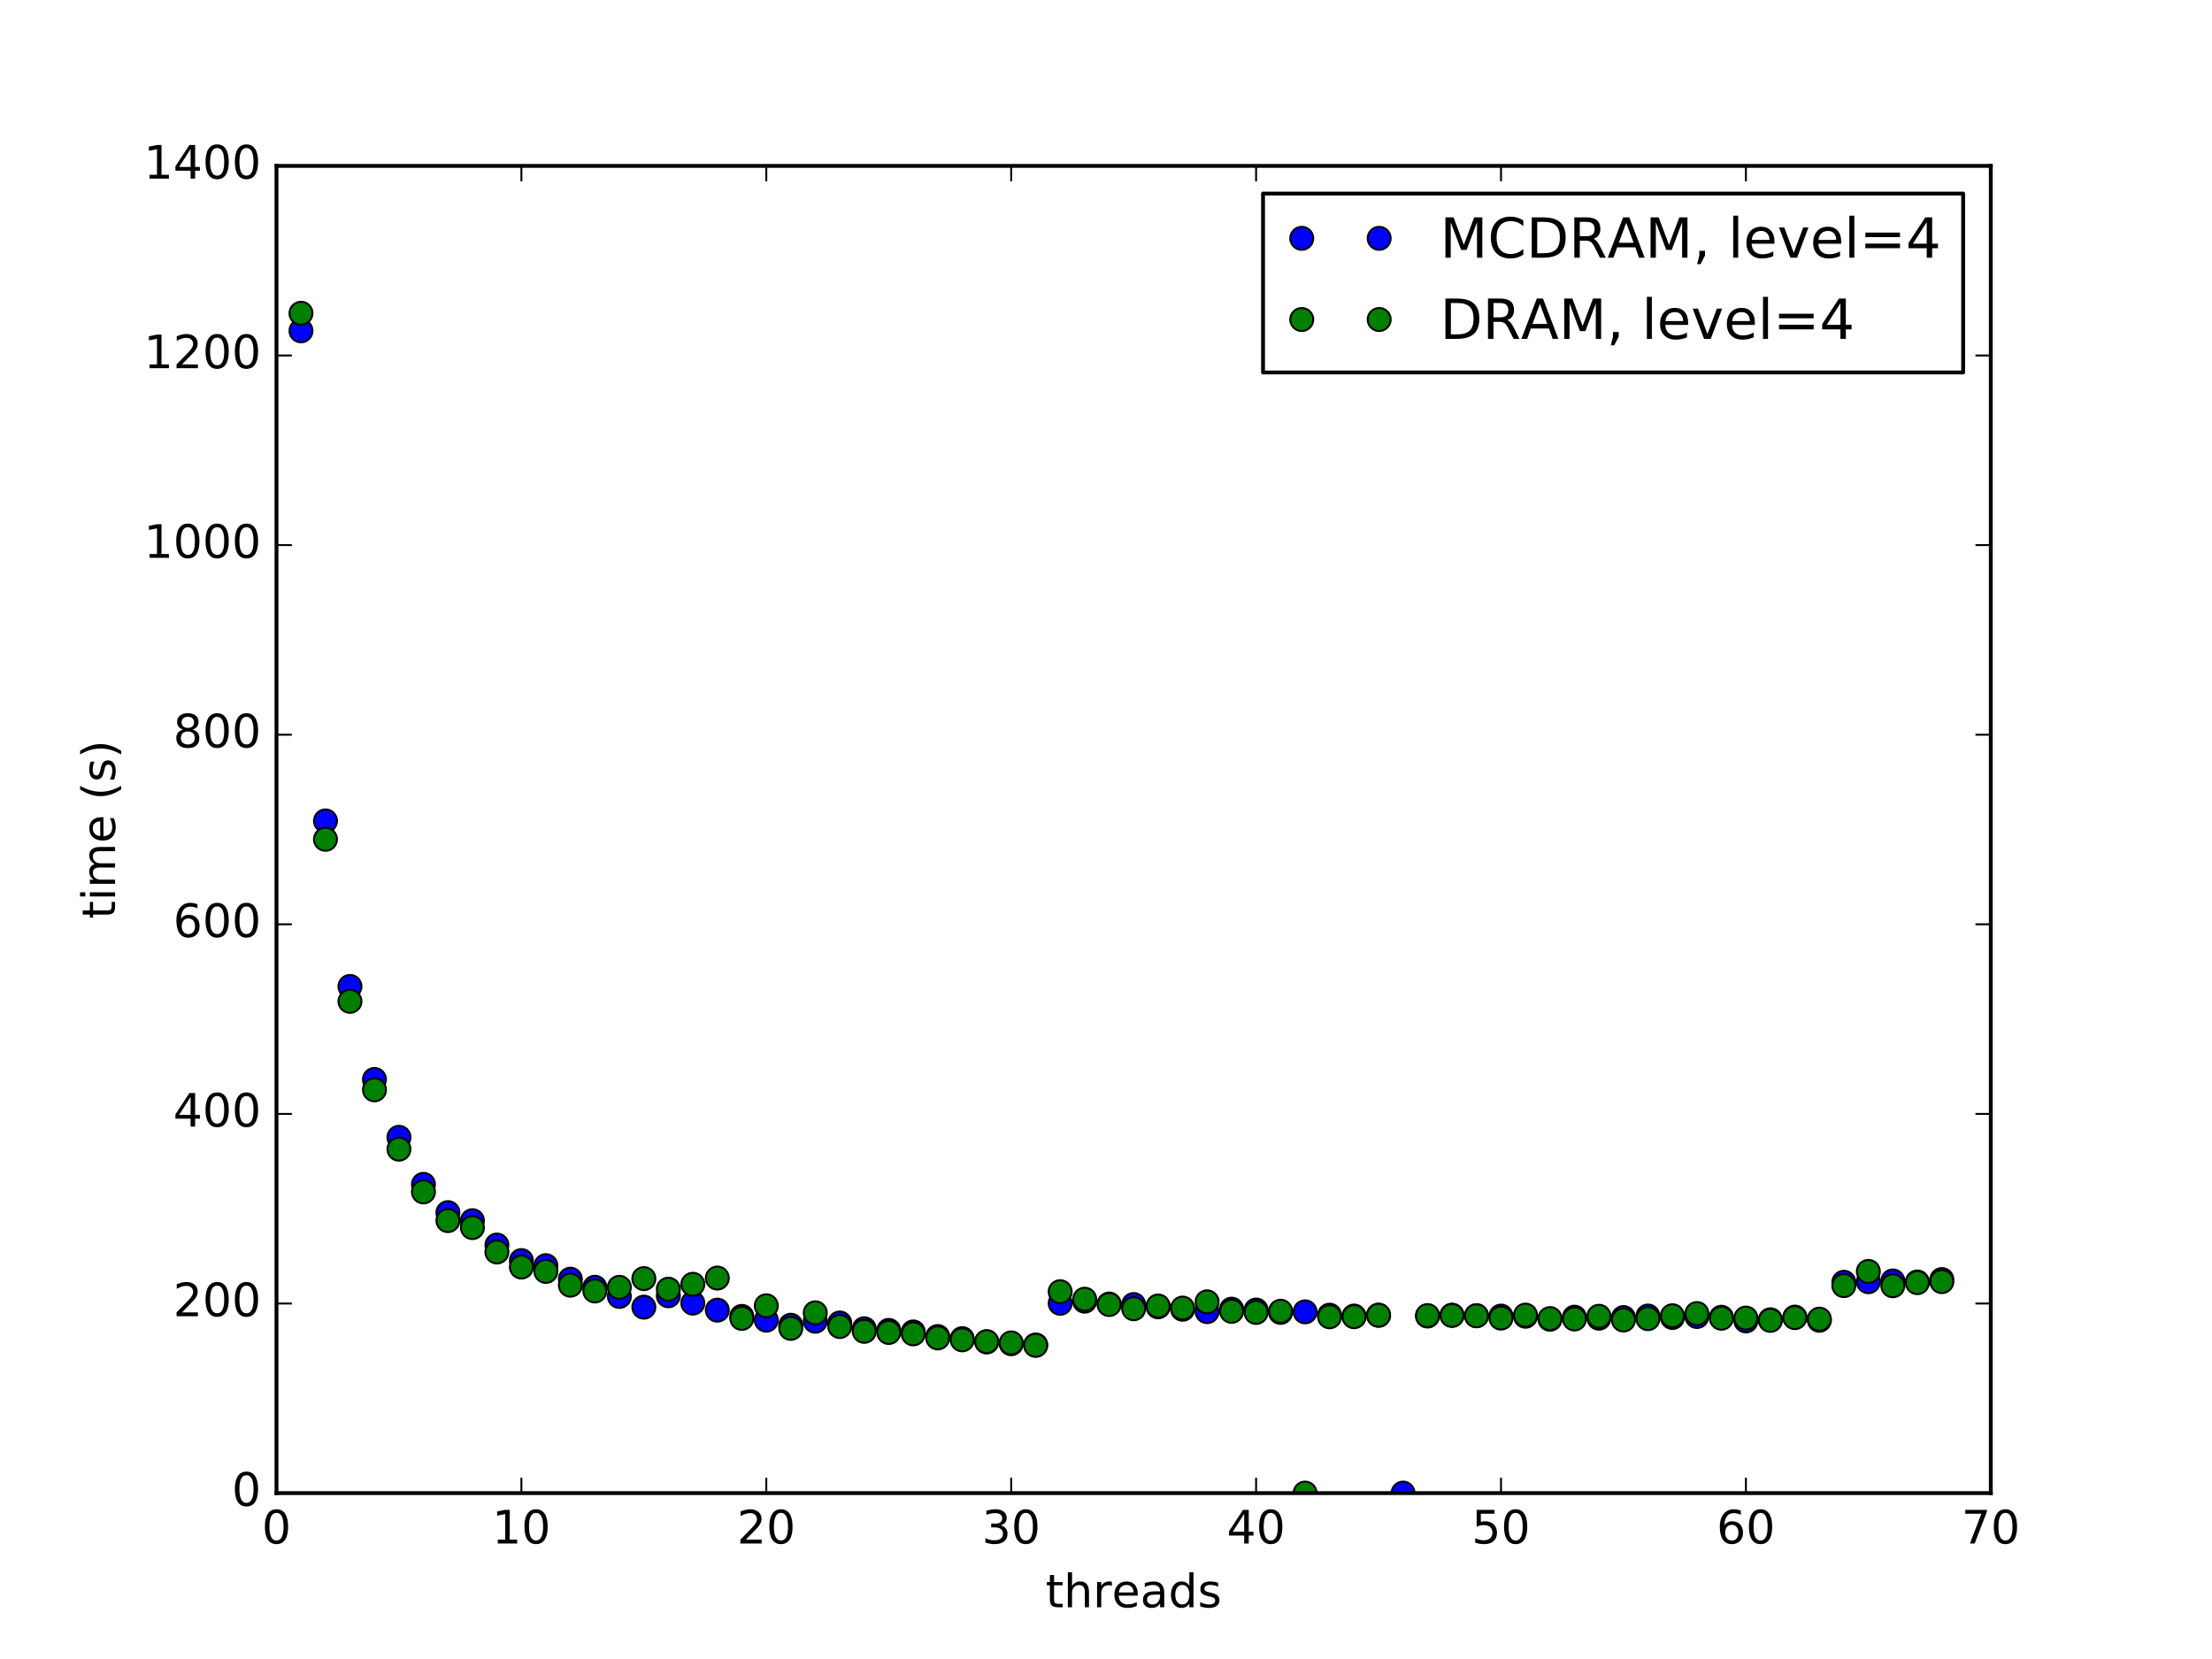 <?xml version="1.0" encoding="utf-8" standalone="no"?>
<!DOCTYPE svg PUBLIC "-//W3C//DTD SVG 1.1//EN"
  "http://www.w3.org/Graphics/SVG/1.1/DTD/svg11.dtd">
<!-- Created with matplotlib (http://matplotlib.org/) -->
<svg height="432pt" version="1.1" viewBox="0 0 576 432" width="576pt" xmlns="http://www.w3.org/2000/svg" xmlns:xlink="http://www.w3.org/1999/xlink">
 <defs>
  <style type="text/css">
*{stroke-linecap:butt;stroke-linejoin:round;stroke-miterlimit:100000;}
  </style>
 </defs>
 <g id="figure_1">
  <g id="patch_1">
   <path d="M 0 432 
L 576 432 
L 576 0 
L 0 0 
z
" style="fill:#ffffff;"/>
  </g>
  <g id="axes_1">
   <g id="patch_2">
    <path d="M 72 388.8 
L 518.4 388.8 
L 518.4 43.2 
L 72 43.2 
z
" style="fill:#ffffff;"/>
   </g>
   <g id="line2d_1">
    <defs>
     <path d="M 0 3 
C 0.796 3 1.559 2.684 2.121 2.121 
C 2.684 1.559 3 0.796 3 0 
C 3 -0.796 2.684 -1.559 2.121 -2.121 
C 1.559 -2.684 0.796 -3 0 -3 
C -0.796 -3 -1.559 -2.684 -2.121 -2.121 
C -2.684 -1.559 -3 -0.796 -3 0 
C -3 0.796 -2.684 1.559 -2.121 2.121 
C -1.559 2.684 -0.796 3 0 3 
z
" id="m91f42af24f" style="stroke:#000000;stroke-width:0.5;"/>
    </defs>
    <g clip-path="url(#pbff8e1915a)">
     <use style="fill:#0000ff;stroke:#000000;stroke-width:0.5;" x="78.377" xlink:href="#m91f42af24f" y="86.143"/>
     <use style="fill:#0000ff;stroke:#000000;stroke-width:0.5;" x="84.754" xlink:href="#m91f42af24f" y="213.761"/>
     <use style="fill:#0000ff;stroke:#000000;stroke-width:0.5;" x="91.131" xlink:href="#m91f42af24f" y="256.866"/>
     <use style="fill:#0000ff;stroke:#000000;stroke-width:0.5;" x="97.509" xlink:href="#m91f42af24f" y="281.077"/>
     <use style="fill:#0000ff;stroke:#000000;stroke-width:0.5;" x="103.886" xlink:href="#m91f42af24f" y="296.15"/>
     <use style="fill:#0000ff;stroke:#000000;stroke-width:0.5;" x="110.263" xlink:href="#m91f42af24f" y="308.405"/>
     <use style="fill:#0000ff;stroke:#000000;stroke-width:0.5;" x="116.64" xlink:href="#m91f42af24f" y="315.767"/>
     <use style="fill:#0000ff;stroke:#000000;stroke-width:0.5;" x="123.017" xlink:href="#m91f42af24f" y="317.865"/>
     <use style="fill:#0000ff;stroke:#000000;stroke-width:0.5;" x="129.394" xlink:href="#m91f42af24f" y="324.207"/>
     <use style="fill:#0000ff;stroke:#000000;stroke-width:0.5;" x="135.771" xlink:href="#m91f42af24f" y="328.252"/>
     <use style="fill:#0000ff;stroke:#000000;stroke-width:0.5;" x="142.149" xlink:href="#m91f42af24f" y="329.572"/>
     <use style="fill:#0000ff;stroke:#000000;stroke-width:0.5;" x="148.526" xlink:href="#m91f42af24f" y="333.094"/>
     <use style="fill:#0000ff;stroke:#000000;stroke-width:0.5;" x="154.903" xlink:href="#m91f42af24f" y="335.199"/>
     <use style="fill:#0000ff;stroke:#000000;stroke-width:0.5;" x="161.28" xlink:href="#m91f42af24f" y="337.585"/>
     <use style="fill:#0000ff;stroke:#000000;stroke-width:0.5;" x="167.657" xlink:href="#m91f42af24f" y="340.379"/>
     <use style="fill:#0000ff;stroke:#000000;stroke-width:0.5;" x="174.034" xlink:href="#m91f42af24f" y="337.415"/>
     <use style="fill:#0000ff;stroke:#000000;stroke-width:0.5;" x="180.411" xlink:href="#m91f42af24f" y="339.327"/>
     <use style="fill:#0000ff;stroke:#000000;stroke-width:0.5;" x="186.789" xlink:href="#m91f42af24f" y="341.157"/>
     <use style="fill:#0000ff;stroke:#000000;stroke-width:0.5;" x="193.166" xlink:href="#m91f42af24f" y="342.785"/>
     <use style="fill:#0000ff;stroke:#000000;stroke-width:0.5;" x="199.543" xlink:href="#m91f42af24f" y="343.769"/>
     <use style="fill:#0000ff;stroke:#000000;stroke-width:0.5;" x="205.92" xlink:href="#m91f42af24f" y="345.091"/>
     <use style="fill:#0000ff;stroke:#000000;stroke-width:0.5;" x="212.297" xlink:href="#m91f42af24f" y="344.044"/>
     <use style="fill:#0000ff;stroke:#000000;stroke-width:0.5;" x="218.674" xlink:href="#m91f42af24f" y="344.507"/>
     <use style="fill:#0000ff;stroke:#000000;stroke-width:0.5;" x="225.051" xlink:href="#m91f42af24f" y="346.005"/>
     <use style="fill:#0000ff;stroke:#000000;stroke-width:0.5;" x="231.429" xlink:href="#m91f42af24f" y="346.433"/>
     <use style="fill:#0000ff;stroke:#000000;stroke-width:0.5;" x="237.806" xlink:href="#m91f42af24f" y="346.834"/>
     <use style="fill:#0000ff;stroke:#000000;stroke-width:0.5;" x="244.183" xlink:href="#m91f42af24f" y="348.029"/>
     <use style="fill:#0000ff;stroke:#000000;stroke-width:0.5;" x="250.56" xlink:href="#m91f42af24f" y="348.579"/>
     <use style="fill:#0000ff;stroke:#000000;stroke-width:0.5;" x="256.937" xlink:href="#m91f42af24f" y="349.441"/>
     <use style="fill:#0000ff;stroke:#000000;stroke-width:0.5;" x="263.314" xlink:href="#m91f42af24f" y="349.903"/>
     <use style="fill:#0000ff;stroke:#000000;stroke-width:0.5;" x="269.691" xlink:href="#m91f42af24f" y="350.231"/>
     <use style="fill:#0000ff;stroke:#000000;stroke-width:0.5;" x="276.069" xlink:href="#m91f42af24f" y="339.376"/>
     <use style="fill:#0000ff;stroke:#000000;stroke-width:0.5;" x="282.446" xlink:href="#m91f42af24f" y="338.818"/>
     <use style="fill:#0000ff;stroke:#000000;stroke-width:0.5;" x="288.823" xlink:href="#m91f42af24f" y="339.573"/>
     <use style="fill:#0000ff;stroke:#000000;stroke-width:0.5;" x="295.2" xlink:href="#m91f42af24f" y="339.699"/>
     <use style="fill:#0000ff;stroke:#000000;stroke-width:0.5;" x="301.577" xlink:href="#m91f42af24f" y="340.296"/>
     <use style="fill:#0000ff;stroke:#000000;stroke-width:0.5;" x="307.954" xlink:href="#m91f42af24f" y="340.926"/>
     <use style="fill:#0000ff;stroke:#000000;stroke-width:0.5;" x="314.331" xlink:href="#m91f42af24f" y="341.545"/>
     <use style="fill:#0000ff;stroke:#000000;stroke-width:0.5;" x="320.709" xlink:href="#m91f42af24f" y="340.904"/>
     <use style="fill:#0000ff;stroke:#000000;stroke-width:0.5;" x="327.086" xlink:href="#m91f42af24f" y="341.128"/>
     <use style="fill:#0000ff;stroke:#000000;stroke-width:0.5;" x="333.463" xlink:href="#m91f42af24f" y="341.748"/>
     <use style="fill:#0000ff;stroke:#000000;stroke-width:0.5;" x="339.84" xlink:href="#m91f42af24f" y="341.602"/>
     <use style="fill:#0000ff;stroke:#000000;stroke-width:0.5;" x="346.217" xlink:href="#m91f42af24f" y="342.469"/>
     <use style="fill:#0000ff;stroke:#000000;stroke-width:0.5;" x="352.594" xlink:href="#m91f42af24f" y="342.695"/>
     <use style="fill:#0000ff;stroke:#000000;stroke-width:0.5;" x="358.971" xlink:href="#m91f42af24f" y="342.494"/>
     <use style="fill:#0000ff;stroke:#000000;stroke-width:0.5;" x="365.349" xlink:href="#m91f42af24f" y="388.8"/>
     <use style="fill:#0000ff;stroke:#000000;stroke-width:0.5;" x="371.726" xlink:href="#m91f42af24f" y="342.692"/>
     <use style="fill:#0000ff;stroke:#000000;stroke-width:0.5;" x="378.103" xlink:href="#m91f42af24f" y="342.477"/>
     <use style="fill:#0000ff;stroke:#000000;stroke-width:0.5;" x="384.48" xlink:href="#m91f42af24f" y="342.608"/>
     <use style="fill:#0000ff;stroke:#000000;stroke-width:0.5;" x="390.857" xlink:href="#m91f42af24f" y="342.703"/>
     <use style="fill:#0000ff;stroke:#000000;stroke-width:0.5;" x="397.234" xlink:href="#m91f42af24f" y="342.748"/>
     <use style="fill:#0000ff;stroke:#000000;stroke-width:0.5;" x="403.611" xlink:href="#m91f42af24f" y="343.533"/>
     <use style="fill:#0000ff;stroke:#000000;stroke-width:0.5;" x="409.989" xlink:href="#m91f42af24f" y="342.991"/>
     <use style="fill:#0000ff;stroke:#000000;stroke-width:0.5;" x="416.366" xlink:href="#m91f42af24f" y="343.255"/>
     <use style="fill:#0000ff;stroke:#000000;stroke-width:0.5;" x="422.743" xlink:href="#m91f42af24f" y="343.089"/>
     <use style="fill:#0000ff;stroke:#000000;stroke-width:0.5;" x="429.12" xlink:href="#m91f42af24f" y="342.693"/>
     <use style="fill:#0000ff;stroke:#000000;stroke-width:0.5;" x="435.497" xlink:href="#m91f42af24f" y="343.073"/>
     <use style="fill:#0000ff;stroke:#000000;stroke-width:0.5;" x="441.874" xlink:href="#m91f42af24f" y="342.813"/>
     <use style="fill:#0000ff;stroke:#000000;stroke-width:0.5;" x="448.251" xlink:href="#m91f42af24f" y="343.012"/>
     <use style="fill:#0000ff;stroke:#000000;stroke-width:0.5;" x="454.629" xlink:href="#m91f42af24f" y="343.96"/>
     <use style="fill:#0000ff;stroke:#000000;stroke-width:0.5;" x="461.006" xlink:href="#m91f42af24f" y="343.665"/>
     <use style="fill:#0000ff;stroke:#000000;stroke-width:0.5;" x="467.383" xlink:href="#m91f42af24f" y="342.971"/>
     <use style="fill:#0000ff;stroke:#000000;stroke-width:0.5;" x="473.76" xlink:href="#m91f42af24f" y="343.793"/>
     <use style="fill:#0000ff;stroke:#000000;stroke-width:0.5;" x="480.137" xlink:href="#m91f42af24f" y="333.904"/>
     <use style="fill:#0000ff;stroke:#000000;stroke-width:0.5;" x="486.514" xlink:href="#m91f42af24f" y="333.753"/>
     <use style="fill:#0000ff;stroke:#000000;stroke-width:0.5;" x="492.891" xlink:href="#m91f42af24f" y="333.553"/>
     <use style="fill:#0000ff;stroke:#000000;stroke-width:0.5;" x="499.269" xlink:href="#m91f42af24f" y="333.822"/>
     <use style="fill:#0000ff;stroke:#000000;stroke-width:0.5;" x="505.646" xlink:href="#m91f42af24f" y="333.194"/>
    </g>
   </g>
   <g id="line2d_2">
    <defs>
     <path d="M 0 3 
C 0.796 3 1.559 2.684 2.121 2.121 
C 2.684 1.559 3 0.796 3 0 
C 3 -0.796 2.684 -1.559 2.121 -2.121 
C 1.559 -2.684 0.796 -3 0 -3 
C -0.796 -3 -1.559 -2.684 -2.121 -2.121 
C -2.684 -1.559 -3 -0.796 -3 0 
C -3 0.796 -2.684 1.559 -2.121 2.121 
C -1.559 2.684 -0.796 3 0 3 
z
" id="m410be4035e" style="stroke:#000000;stroke-width:0.5;"/>
    </defs>
    <g clip-path="url(#pbff8e1915a)">
     <use style="fill:#008000;stroke:#000000;stroke-width:0.5;" x="78.377" xlink:href="#m410be4035e" y="81.571"/>
     <use style="fill:#008000;stroke:#000000;stroke-width:0.5;" x="84.754" xlink:href="#m410be4035e" y="218.555"/>
     <use style="fill:#008000;stroke:#000000;stroke-width:0.5;" x="91.131" xlink:href="#m410be4035e" y="260.752"/>
     <use style="fill:#008000;stroke:#000000;stroke-width:0.5;" x="97.509" xlink:href="#m410be4035e" y="283.79"/>
     <use style="fill:#008000;stroke:#000000;stroke-width:0.5;" x="103.886" xlink:href="#m410be4035e" y="299.243"/>
     <use style="fill:#008000;stroke:#000000;stroke-width:0.5;" x="110.263" xlink:href="#m410be4035e" y="310.371"/>
     <use style="fill:#008000;stroke:#000000;stroke-width:0.5;" x="116.64" xlink:href="#m410be4035e" y="317.845"/>
     <use style="fill:#008000;stroke:#000000;stroke-width:0.5;" x="123.017" xlink:href="#m410be4035e" y="319.659"/>
     <use style="fill:#008000;stroke:#000000;stroke-width:0.5;" x="129.394" xlink:href="#m410be4035e" y="326.015"/>
     <use style="fill:#008000;stroke:#000000;stroke-width:0.5;" x="135.771" xlink:href="#m410be4035e" y="329.939"/>
     <use style="fill:#008000;stroke:#000000;stroke-width:0.5;" x="142.149" xlink:href="#m410be4035e" y="331.075"/>
     <use style="fill:#008000;stroke:#000000;stroke-width:0.5;" x="148.526" xlink:href="#m410be4035e" y="334.655"/>
     <use style="fill:#008000;stroke:#000000;stroke-width:0.5;" x="154.903" xlink:href="#m410be4035e" y="336.166"/>
     <use style="fill:#008000;stroke:#000000;stroke-width:0.5;" x="161.28" xlink:href="#m410be4035e" y="335.217"/>
     <use style="fill:#008000;stroke:#000000;stroke-width:0.5;" x="167.657" xlink:href="#m410be4035e" y="332.947"/>
     <use style="fill:#008000;stroke:#000000;stroke-width:0.5;" x="174.034" xlink:href="#m410be4035e" y="335.701"/>
     <use style="fill:#008000;stroke:#000000;stroke-width:0.5;" x="180.411" xlink:href="#m410be4035e" y="334.428"/>
     <use style="fill:#008000;stroke:#000000;stroke-width:0.5;" x="186.789" xlink:href="#m410be4035e" y="332.808"/>
     <use style="fill:#008000;stroke:#000000;stroke-width:0.5;" x="193.166" xlink:href="#m410be4035e" y="343.303"/>
     <use style="fill:#008000;stroke:#000000;stroke-width:0.5;" x="199.543" xlink:href="#m410be4035e" y="340.023"/>
     <use style="fill:#008000;stroke:#000000;stroke-width:0.5;" x="205.92" xlink:href="#m410be4035e" y="345.904"/>
     <use style="fill:#008000;stroke:#000000;stroke-width:0.5;" x="212.297" xlink:href="#m410be4035e" y="341.861"/>
     <use style="fill:#008000;stroke:#000000;stroke-width:0.5;" x="218.674" xlink:href="#m410be4035e" y="345.427"/>
     <use style="fill:#008000;stroke:#000000;stroke-width:0.5;" x="225.051" xlink:href="#m410be4035e" y="346.676"/>
     <use style="fill:#008000;stroke:#000000;stroke-width:0.5;" x="231.429" xlink:href="#m410be4035e" y="346.97"/>
     <use style="fill:#008000;stroke:#000000;stroke-width:0.5;" x="237.806" xlink:href="#m410be4035e" y="347.337"/>
     <use style="fill:#008000;stroke:#000000;stroke-width:0.5;" x="244.183" xlink:href="#m410be4035e" y="348.391"/>
     <use style="fill:#008000;stroke:#000000;stroke-width:0.5;" x="250.56" xlink:href="#m410be4035e" y="348.893"/>
     <use style="fill:#008000;stroke:#000000;stroke-width:0.5;" x="256.937" xlink:href="#m410be4035e" y="349.356"/>
     <use style="fill:#008000;stroke:#000000;stroke-width:0.5;" x="263.314" xlink:href="#m410be4035e" y="349.692"/>
     <use style="fill:#008000;stroke:#000000;stroke-width:0.5;" x="269.691" xlink:href="#m410be4035e" y="350.327"/>
     <use style="fill:#008000;stroke:#000000;stroke-width:0.5;" x="276.069" xlink:href="#m410be4035e" y="336.357"/>
     <use style="fill:#008000;stroke:#000000;stroke-width:0.5;" x="282.446" xlink:href="#m410be4035e" y="338.315"/>
     <use style="fill:#008000;stroke:#000000;stroke-width:0.5;" x="288.823" xlink:href="#m410be4035e" y="339.689"/>
     <use style="fill:#008000;stroke:#000000;stroke-width:0.5;" x="295.2" xlink:href="#m410be4035e" y="340.794"/>
     <use style="fill:#008000;stroke:#000000;stroke-width:0.5;" x="301.577" xlink:href="#m410be4035e" y="340.081"/>
     <use style="fill:#008000;stroke:#000000;stroke-width:0.5;" x="307.954" xlink:href="#m410be4035e" y="340.622"/>
     <use style="fill:#008000;stroke:#000000;stroke-width:0.5;" x="314.331" xlink:href="#m410be4035e" y="338.995"/>
     <use style="fill:#008000;stroke:#000000;stroke-width:0.5;" x="320.709" xlink:href="#m410be4035e" y="341.467"/>
     <use style="fill:#008000;stroke:#000000;stroke-width:0.5;" x="327.086" xlink:href="#m410be4035e" y="341.75"/>
     <use style="fill:#008000;stroke:#000000;stroke-width:0.5;" x="333.463" xlink:href="#m410be4035e" y="341.448"/>
     <use style="fill:#008000;stroke:#000000;stroke-width:0.5;" x="339.84" xlink:href="#m410be4035e" y="388.8"/>
     <use style="fill:#008000;stroke:#000000;stroke-width:0.5;" x="346.217" xlink:href="#m410be4035e" y="342.886"/>
     <use style="fill:#008000;stroke:#000000;stroke-width:0.5;" x="352.594" xlink:href="#m410be4035e" y="342.869"/>
     <use style="fill:#008000;stroke:#000000;stroke-width:0.5;" x="358.971" xlink:href="#m410be4035e" y="342.475"/>
     <use style="fill:#008000;stroke:#000000;stroke-width:0.5;" x="371.726" xlink:href="#m410be4035e" y="342.582"/>
     <use style="fill:#008000;stroke:#000000;stroke-width:0.5;" x="378.103" xlink:href="#m410be4035e" y="342.532"/>
     <use style="fill:#008000;stroke:#000000;stroke-width:0.5;" x="384.48" xlink:href="#m410be4035e" y="342.624"/>
     <use style="fill:#008000;stroke:#000000;stroke-width:0.5;" x="390.857" xlink:href="#m410be4035e" y="343.226"/>
     <use style="fill:#008000;stroke:#000000;stroke-width:0.5;" x="397.234" xlink:href="#m410be4035e" y="342.458"/>
     <use style="fill:#008000;stroke:#000000;stroke-width:0.5;" x="403.611" xlink:href="#m410be4035e" y="343.355"/>
     <use style="fill:#008000;stroke:#000000;stroke-width:0.5;" x="409.989" xlink:href="#m410be4035e" y="343.452"/>
     <use style="fill:#008000;stroke:#000000;stroke-width:0.5;" x="416.366" xlink:href="#m410be4035e" y="342.755"/>
     <use style="fill:#008000;stroke:#000000;stroke-width:0.5;" x="422.743" xlink:href="#m410be4035e" y="343.726"/>
     <use style="fill:#008000;stroke:#000000;stroke-width:0.5;" x="429.12" xlink:href="#m410be4035e" y="343.375"/>
     <use style="fill:#008000;stroke:#000000;stroke-width:0.5;" x="435.497" xlink:href="#m410be4035e" y="342.615"/>
     <use style="fill:#008000;stroke:#000000;stroke-width:0.5;" x="441.874" xlink:href="#m410be4035e" y="342.051"/>
     <use style="fill:#008000;stroke:#000000;stroke-width:0.5;" x="448.251" xlink:href="#m410be4035e" y="343.267"/>
     <use style="fill:#008000;stroke:#000000;stroke-width:0.5;" x="454.629" xlink:href="#m410be4035e" y="343.223"/>
     <use style="fill:#008000;stroke:#000000;stroke-width:0.5;" x="461.006" xlink:href="#m410be4035e" y="343.818"/>
     <use style="fill:#008000;stroke:#000000;stroke-width:0.5;" x="467.383" xlink:href="#m410be4035e" y="343.103"/>
     <use style="fill:#008000;stroke:#000000;stroke-width:0.5;" x="473.76" xlink:href="#m410be4035e" y="343.504"/>
     <use style="fill:#008000;stroke:#000000;stroke-width:0.5;" x="480.137" xlink:href="#m410be4035e" y="334.777"/>
     <use style="fill:#008000;stroke:#000000;stroke-width:0.5;" x="486.514" xlink:href="#m410be4035e" y="331.078"/>
     <use style="fill:#008000;stroke:#000000;stroke-width:0.5;" x="492.891" xlink:href="#m410be4035e" y="334.812"/>
     <use style="fill:#008000;stroke:#000000;stroke-width:0.5;" x="499.269" xlink:href="#m410be4035e" y="333.996"/>
     <use style="fill:#008000;stroke:#000000;stroke-width:0.5;" x="505.646" xlink:href="#m410be4035e" y="333.731"/>
    </g>
   </g>
   <g id="patch_3">
    <path d="M 72 43.2 
L 518.4 43.2 
" style="fill:none;stroke:#000000;stroke-linecap:square;stroke-linejoin:miter;"/>
   </g>
   <g id="patch_4">
    <path d="M 518.4 388.8 
L 518.4 43.2 
" style="fill:none;stroke:#000000;stroke-linecap:square;stroke-linejoin:miter;"/>
   </g>
   <g id="patch_5">
    <path d="M 72 388.8 
L 518.4 388.8 
" style="fill:none;stroke:#000000;stroke-linecap:square;stroke-linejoin:miter;"/>
   </g>
   <g id="patch_6">
    <path d="M 72 388.8 
L 72 43.2 
" style="fill:none;stroke:#000000;stroke-linecap:square;stroke-linejoin:miter;"/>
   </g>
   <g id="matplotlib.axis_1">
    <g id="xtick_1">
     <g id="line2d_3">
      <defs>
       <path d="M 0 0 
L 0 -4 
" id="m9f16180544" style="stroke:#000000;stroke-width:0.5;"/>
      </defs>
      <g>
       <use style="stroke:#000000;stroke-width:0.5;" x="72.0" xlink:href="#m9f16180544" y="388.8"/>
      </g>
     </g>
     <g id="line2d_4">
      <defs>
       <path d="M 0 0 
L 0 4 
" id="mde16b907c2" style="stroke:#000000;stroke-width:0.5;"/>
      </defs>
      <g>
       <use style="stroke:#000000;stroke-width:0.5;" x="72.0" xlink:href="#mde16b907c2" y="43.2"/>
      </g>
     </g>
     <g id="text_1">
      <!-- 0 -->
      <defs>
       <path d="M 31.781 66.406 
Q 24.172 66.406 20.328 58.906 
Q 16.5 51.422 16.5 36.375 
Q 16.5 21.391 20.328 13.891 
Q 24.172 6.391 31.781 6.391 
Q 39.453 6.391 43.281 13.891 
Q 47.125 21.391 47.125 36.375 
Q 47.125 51.422 43.281 58.906 
Q 39.453 66.406 31.781 66.406 
M 31.781 74.219 
Q 44.047 74.219 50.516 64.516 
Q 56.984 54.828 56.984 36.375 
Q 56.984 17.969 50.516 8.266 
Q 44.047 -1.422 31.781 -1.422 
Q 19.531 -1.422 13.062 8.266 
Q 6.594 17.969 6.594 36.375 
Q 6.594 54.828 13.062 64.516 
Q 19.531 74.219 31.781 74.219 
" id="BitstreamVeraSans-Roman-30"/>
      </defs>
      <g transform="translate(68.183 401.918)scale(0.12 -0.12)">
       <use xlink:href="#BitstreamVeraSans-Roman-30"/>
      </g>
     </g>
    </g>
    <g id="xtick_2">
     <g id="line2d_5">
      <g>
       <use style="stroke:#000000;stroke-width:0.5;" x="135.771" xlink:href="#m9f16180544" y="388.8"/>
      </g>
     </g>
     <g id="line2d_6">
      <g>
       <use style="stroke:#000000;stroke-width:0.5;" x="135.771" xlink:href="#mde16b907c2" y="43.2"/>
      </g>
     </g>
     <g id="text_2">
      <!-- 10 -->
      <defs>
       <path d="M 12.406 8.297 
L 28.516 8.297 
L 28.516 63.922 
L 10.984 60.406 
L 10.984 69.391 
L 28.422 72.906 
L 38.281 72.906 
L 38.281 8.297 
L 54.391 8.297 
L 54.391 0 
L 12.406 0 
z
" id="BitstreamVeraSans-Roman-31"/>
      </defs>
      <g transform="translate(128.136 401.918)scale(0.12 -0.12)">
       <use xlink:href="#BitstreamVeraSans-Roman-31"/>
       <use x="63.623" xlink:href="#BitstreamVeraSans-Roman-30"/>
      </g>
     </g>
    </g>
    <g id="xtick_3">
     <g id="line2d_7">
      <g>
       <use style="stroke:#000000;stroke-width:0.5;" x="199.543" xlink:href="#m9f16180544" y="388.8"/>
      </g>
     </g>
     <g id="line2d_8">
      <g>
       <use style="stroke:#000000;stroke-width:0.5;" x="199.543" xlink:href="#mde16b907c2" y="43.2"/>
      </g>
     </g>
     <g id="text_3">
      <!-- 20 -->
      <defs>
       <path d="M 19.188 8.297 
L 53.609 8.297 
L 53.609 0 
L 7.328 0 
L 7.328 8.297 
Q 12.938 14.109 22.625 23.891 
Q 32.328 33.688 34.812 36.531 
Q 39.547 41.844 41.422 45.531 
Q 43.312 49.219 43.312 52.781 
Q 43.312 58.594 39.234 62.25 
Q 35.156 65.922 28.609 65.922 
Q 23.969 65.922 18.812 64.312 
Q 13.672 62.703 7.812 59.422 
L 7.812 69.391 
Q 13.766 71.781 18.938 73 
Q 24.125 74.219 28.422 74.219 
Q 39.75 74.219 46.484 68.547 
Q 53.219 62.891 53.219 53.422 
Q 53.219 48.922 51.531 44.891 
Q 49.859 40.875 45.406 35.406 
Q 44.188 33.984 37.641 27.219 
Q 31.109 20.453 19.188 8.297 
" id="BitstreamVeraSans-Roman-32"/>
      </defs>
      <g transform="translate(191.908 401.918)scale(0.12 -0.12)">
       <use xlink:href="#BitstreamVeraSans-Roman-32"/>
       <use x="63.623" xlink:href="#BitstreamVeraSans-Roman-30"/>
      </g>
     </g>
    </g>
    <g id="xtick_4">
     <g id="line2d_9">
      <g>
       <use style="stroke:#000000;stroke-width:0.5;" x="263.314" xlink:href="#m9f16180544" y="388.8"/>
      </g>
     </g>
     <g id="line2d_10">
      <g>
       <use style="stroke:#000000;stroke-width:0.5;" x="263.314" xlink:href="#mde16b907c2" y="43.2"/>
      </g>
     </g>
     <g id="text_4">
      <!-- 30 -->
      <defs>
       <path d="M 40.578 39.312 
Q 47.656 37.797 51.625 33 
Q 55.609 28.219 55.609 21.188 
Q 55.609 10.406 48.188 4.484 
Q 40.766 -1.422 27.094 -1.422 
Q 22.516 -1.422 17.656 -0.516 
Q 12.797 0.391 7.625 2.203 
L 7.625 11.719 
Q 11.719 9.328 16.594 8.109 
Q 21.484 6.891 26.812 6.891 
Q 36.078 6.891 40.938 10.547 
Q 45.797 14.203 45.797 21.188 
Q 45.797 27.641 41.281 31.266 
Q 36.766 34.906 28.719 34.906 
L 20.219 34.906 
L 20.219 43.016 
L 29.109 43.016 
Q 36.375 43.016 40.234 45.922 
Q 44.094 48.828 44.094 54.297 
Q 44.094 59.906 40.109 62.906 
Q 36.141 65.922 28.719 65.922 
Q 24.656 65.922 20.016 65.031 
Q 15.375 64.156 9.812 62.312 
L 9.812 71.094 
Q 15.438 72.656 20.344 73.438 
Q 25.25 74.219 29.594 74.219 
Q 40.828 74.219 47.359 69.109 
Q 53.906 64.016 53.906 55.328 
Q 53.906 49.266 50.438 45.094 
Q 46.969 40.922 40.578 39.312 
" id="BitstreamVeraSans-Roman-33"/>
      </defs>
      <g transform="translate(255.679 401.918)scale(0.12 -0.12)">
       <use xlink:href="#BitstreamVeraSans-Roman-33"/>
       <use x="63.623" xlink:href="#BitstreamVeraSans-Roman-30"/>
      </g>
     </g>
    </g>
    <g id="xtick_5">
     <g id="line2d_11">
      <g>
       <use style="stroke:#000000;stroke-width:0.5;" x="327.086" xlink:href="#m9f16180544" y="388.8"/>
      </g>
     </g>
     <g id="line2d_12">
      <g>
       <use style="stroke:#000000;stroke-width:0.5;" x="327.086" xlink:href="#mde16b907c2" y="43.2"/>
      </g>
     </g>
     <g id="text_5">
      <!-- 40 -->
      <defs>
       <path d="M 37.797 64.312 
L 12.891 25.391 
L 37.797 25.391 
z
M 35.203 72.906 
L 47.609 72.906 
L 47.609 25.391 
L 58.016 25.391 
L 58.016 17.188 
L 47.609 17.188 
L 47.609 0 
L 37.797 0 
L 37.797 17.188 
L 4.891 17.188 
L 4.891 26.703 
z
" id="BitstreamVeraSans-Roman-34"/>
      </defs>
      <g transform="translate(319.451 401.918)scale(0.12 -0.12)">
       <use xlink:href="#BitstreamVeraSans-Roman-34"/>
       <use x="63.623" xlink:href="#BitstreamVeraSans-Roman-30"/>
      </g>
     </g>
    </g>
    <g id="xtick_6">
     <g id="line2d_13">
      <g>
       <use style="stroke:#000000;stroke-width:0.5;" x="390.857" xlink:href="#m9f16180544" y="388.8"/>
      </g>
     </g>
     <g id="line2d_14">
      <g>
       <use style="stroke:#000000;stroke-width:0.5;" x="390.857" xlink:href="#mde16b907c2" y="43.2"/>
      </g>
     </g>
     <g id="text_6">
      <!-- 50 -->
      <defs>
       <path d="M 10.797 72.906 
L 49.516 72.906 
L 49.516 64.594 
L 19.828 64.594 
L 19.828 46.734 
Q 21.969 47.469 24.109 47.828 
Q 26.266 48.188 28.422 48.188 
Q 40.625 48.188 47.75 41.5 
Q 54.891 34.812 54.891 23.391 
Q 54.891 11.625 47.562 5.094 
Q 40.234 -1.422 26.906 -1.422 
Q 22.312 -1.422 17.547 -0.641 
Q 12.797 0.141 7.719 1.703 
L 7.719 11.625 
Q 12.109 9.234 16.797 8.062 
Q 21.484 6.891 26.703 6.891 
Q 35.156 6.891 40.078 11.328 
Q 45.016 15.766 45.016 23.391 
Q 45.016 31 40.078 35.438 
Q 35.156 39.891 26.703 39.891 
Q 22.75 39.891 18.812 39.016 
Q 14.891 38.141 10.797 36.281 
z
" id="BitstreamVeraSans-Roman-35"/>
      </defs>
      <g transform="translate(383.222 401.918)scale(0.12 -0.12)">
       <use xlink:href="#BitstreamVeraSans-Roman-35"/>
       <use x="63.623" xlink:href="#BitstreamVeraSans-Roman-30"/>
      </g>
     </g>
    </g>
    <g id="xtick_7">
     <g id="line2d_15">
      <g>
       <use style="stroke:#000000;stroke-width:0.5;" x="454.629" xlink:href="#m9f16180544" y="388.8"/>
      </g>
     </g>
     <g id="line2d_16">
      <g>
       <use style="stroke:#000000;stroke-width:0.5;" x="454.629" xlink:href="#mde16b907c2" y="43.2"/>
      </g>
     </g>
     <g id="text_7">
      <!-- 60 -->
      <defs>
       <path d="M 33.016 40.375 
Q 26.375 40.375 22.484 35.828 
Q 18.609 31.297 18.609 23.391 
Q 18.609 15.531 22.484 10.953 
Q 26.375 6.391 33.016 6.391 
Q 39.656 6.391 43.531 10.953 
Q 47.406 15.531 47.406 23.391 
Q 47.406 31.297 43.531 35.828 
Q 39.656 40.375 33.016 40.375 
M 52.594 71.297 
L 52.594 62.312 
Q 48.875 64.062 45.094 64.984 
Q 41.312 65.922 37.594 65.922 
Q 27.828 65.922 22.672 59.328 
Q 17.531 52.734 16.797 39.406 
Q 19.672 43.656 24.016 45.922 
Q 28.375 48.188 33.594 48.188 
Q 44.578 48.188 50.953 41.516 
Q 57.328 34.859 57.328 23.391 
Q 57.328 12.156 50.688 5.359 
Q 44.047 -1.422 33.016 -1.422 
Q 20.359 -1.422 13.672 8.266 
Q 6.984 17.969 6.984 36.375 
Q 6.984 53.656 15.188 63.938 
Q 23.391 74.219 37.203 74.219 
Q 40.922 74.219 44.703 73.484 
Q 48.484 72.75 52.594 71.297 
" id="BitstreamVeraSans-Roman-36"/>
      </defs>
      <g transform="translate(446.994 401.918)scale(0.12 -0.12)">
       <use xlink:href="#BitstreamVeraSans-Roman-36"/>
       <use x="63.623" xlink:href="#BitstreamVeraSans-Roman-30"/>
      </g>
     </g>
    </g>
    <g id="xtick_8">
     <g id="line2d_17">
      <g>
       <use style="stroke:#000000;stroke-width:0.5;" x="518.4" xlink:href="#m9f16180544" y="388.8"/>
      </g>
     </g>
     <g id="line2d_18">
      <g>
       <use style="stroke:#000000;stroke-width:0.5;" x="518.4" xlink:href="#mde16b907c2" y="43.2"/>
      </g>
     </g>
     <g id="text_8">
      <!-- 70 -->
      <defs>
       <path d="M 8.203 72.906 
L 55.078 72.906 
L 55.078 68.703 
L 28.609 0 
L 18.312 0 
L 43.219 64.594 
L 8.203 64.594 
z
" id="BitstreamVeraSans-Roman-37"/>
      </defs>
      <g transform="translate(510.765 401.918)scale(0.12 -0.12)">
       <use xlink:href="#BitstreamVeraSans-Roman-37"/>
       <use x="63.623" xlink:href="#BitstreamVeraSans-Roman-30"/>
      </g>
     </g>
    </g>
    <g id="text_9">
     <!-- threads -->
     <defs>
      <path d="M 41.109 46.297 
Q 39.594 47.172 37.812 47.578 
Q 36.031 48 33.891 48 
Q 26.266 48 22.188 43.047 
Q 18.109 38.094 18.109 28.812 
L 18.109 0 
L 9.078 0 
L 9.078 54.688 
L 18.109 54.688 
L 18.109 46.188 
Q 20.953 51.172 25.484 53.578 
Q 30.031 56 36.531 56 
Q 37.453 56 38.578 55.875 
Q 39.703 55.766 41.062 55.516 
z
" id="BitstreamVeraSans-Roman-72"/>
      <path d="M 54.891 33.016 
L 54.891 0 
L 45.906 0 
L 45.906 32.719 
Q 45.906 40.484 42.875 44.328 
Q 39.844 48.188 33.797 48.188 
Q 26.516 48.188 22.312 43.547 
Q 18.109 38.922 18.109 30.906 
L 18.109 0 
L 9.078 0 
L 9.078 75.984 
L 18.109 75.984 
L 18.109 46.188 
Q 21.344 51.125 25.703 53.562 
Q 30.078 56 35.797 56 
Q 45.219 56 50.047 50.172 
Q 54.891 44.344 54.891 33.016 
" id="BitstreamVeraSans-Roman-68"/>
      <path d="M 56.203 29.594 
L 56.203 25.203 
L 14.891 25.203 
Q 15.484 15.922 20.484 11.062 
Q 25.484 6.203 34.422 6.203 
Q 39.594 6.203 44.453 7.469 
Q 49.312 8.734 54.109 11.281 
L 54.109 2.781 
Q 49.266 0.734 44.188 -0.344 
Q 39.109 -1.422 33.891 -1.422 
Q 20.797 -1.422 13.156 6.188 
Q 5.516 13.812 5.516 26.812 
Q 5.516 40.234 12.766 48.109 
Q 20.016 56 32.328 56 
Q 43.359 56 49.781 48.891 
Q 56.203 41.797 56.203 29.594 
M 47.219 32.234 
Q 47.125 39.594 43.094 43.984 
Q 39.062 48.391 32.422 48.391 
Q 24.906 48.391 20.391 44.141 
Q 15.875 39.891 15.188 32.172 
z
" id="BitstreamVeraSans-Roman-65"/>
      <path d="M 45.406 46.391 
L 45.406 75.984 
L 54.391 75.984 
L 54.391 0 
L 45.406 0 
L 45.406 8.203 
Q 42.578 3.328 38.25 0.953 
Q 33.938 -1.422 27.875 -1.422 
Q 17.969 -1.422 11.734 6.484 
Q 5.516 14.406 5.516 27.297 
Q 5.516 40.188 11.734 48.094 
Q 17.969 56 27.875 56 
Q 33.938 56 38.25 53.625 
Q 42.578 51.266 45.406 46.391 
M 14.797 27.297 
Q 14.797 17.391 18.875 11.75 
Q 22.953 6.109 30.078 6.109 
Q 37.203 6.109 41.297 11.75 
Q 45.406 17.391 45.406 27.297 
Q 45.406 37.203 41.297 42.844 
Q 37.203 48.484 30.078 48.484 
Q 22.953 48.484 18.875 42.844 
Q 14.797 37.203 14.797 27.297 
" id="BitstreamVeraSans-Roman-64"/>
      <path d="M 18.312 70.219 
L 18.312 54.688 
L 36.812 54.688 
L 36.812 47.703 
L 18.312 47.703 
L 18.312 18.016 
Q 18.312 11.328 20.141 9.422 
Q 21.969 7.516 27.594 7.516 
L 36.812 7.516 
L 36.812 0 
L 27.594 0 
Q 17.188 0 13.234 3.875 
Q 9.281 7.766 9.281 18.016 
L 9.281 47.703 
L 2.688 47.703 
L 2.688 54.688 
L 9.281 54.688 
L 9.281 70.219 
z
" id="BitstreamVeraSans-Roman-74"/>
      <path d="M 34.281 27.484 
Q 23.391 27.484 19.188 25 
Q 14.984 22.516 14.984 16.5 
Q 14.984 11.719 18.141 8.906 
Q 21.297 6.109 26.703 6.109 
Q 34.188 6.109 38.703 11.406 
Q 43.219 16.703 43.219 25.484 
L 43.219 27.484 
z
M 52.203 31.203 
L 52.203 0 
L 43.219 0 
L 43.219 8.297 
Q 40.141 3.328 35.547 0.953 
Q 30.953 -1.422 24.312 -1.422 
Q 15.922 -1.422 10.953 3.297 
Q 6 8.016 6 15.922 
Q 6 25.141 12.172 29.828 
Q 18.359 34.516 30.609 34.516 
L 43.219 34.516 
L 43.219 35.406 
Q 43.219 41.609 39.141 45 
Q 35.062 48.391 27.688 48.391 
Q 23 48.391 18.547 47.266 
Q 14.109 46.141 10.016 43.891 
L 10.016 52.203 
Q 14.938 54.109 19.578 55.047 
Q 24.219 56 28.609 56 
Q 40.484 56 46.344 49.844 
Q 52.203 43.703 52.203 31.203 
" id="BitstreamVeraSans-Roman-61"/>
      <path d="M 44.281 53.078 
L 44.281 44.578 
Q 40.484 46.531 36.375 47.5 
Q 32.281 48.484 27.875 48.484 
Q 21.188 48.484 17.844 46.438 
Q 14.5 44.391 14.5 40.281 
Q 14.5 37.156 16.891 35.375 
Q 19.281 33.594 26.516 31.984 
L 29.594 31.297 
Q 39.156 29.25 43.188 25.516 
Q 47.219 21.781 47.219 15.094 
Q 47.219 7.469 41.188 3.016 
Q 35.156 -1.422 24.609 -1.422 
Q 20.219 -1.422 15.453 -0.562 
Q 10.688 0.297 5.422 2 
L 5.422 11.281 
Q 10.406 8.688 15.234 7.391 
Q 20.062 6.109 24.812 6.109 
Q 31.156 6.109 34.562 8.281 
Q 37.984 10.453 37.984 14.406 
Q 37.984 18.062 35.516 20.016 
Q 33.062 21.969 24.703 23.781 
L 21.578 24.516 
Q 13.234 26.266 9.516 29.906 
Q 5.812 33.547 5.812 39.891 
Q 5.812 47.609 11.281 51.797 
Q 16.75 56 26.812 56 
Q 31.781 56 36.172 55.266 
Q 40.578 54.547 44.281 53.078 
" id="BitstreamVeraSans-Roman-73"/>
     </defs>
     <g transform="translate(272.277 418.532)scale(0.12 -0.12)">
      <use xlink:href="#BitstreamVeraSans-Roman-74"/>
      <use x="39.209" xlink:href="#BitstreamVeraSans-Roman-68"/>
      <use x="102.588" xlink:href="#BitstreamVeraSans-Roman-72"/>
      <use x="143.67" xlink:href="#BitstreamVeraSans-Roman-65"/>
      <use x="205.193" xlink:href="#BitstreamVeraSans-Roman-61"/>
      <use x="266.473" xlink:href="#BitstreamVeraSans-Roman-64"/>
      <use x="329.949" xlink:href="#BitstreamVeraSans-Roman-73"/>
     </g>
    </g>
   </g>
   <g id="matplotlib.axis_2">
    <g id="ytick_1">
     <g id="line2d_19">
      <defs>
       <path d="M 0 0 
L 4 0 
" id="mbd0711f248" style="stroke:#000000;stroke-width:0.5;"/>
      </defs>
      <g>
       <use style="stroke:#000000;stroke-width:0.5;" x="72.0" xlink:href="#mbd0711f248" y="388.8"/>
      </g>
     </g>
     <g id="line2d_20">
      <defs>
       <path d="M 0 0 
L -4 0 
" id="m3750e6e551" style="stroke:#000000;stroke-width:0.5;"/>
      </defs>
      <g>
       <use style="stroke:#000000;stroke-width:0.5;" x="518.4" xlink:href="#m3750e6e551" y="388.8"/>
      </g>
     </g>
     <g id="text_10">
      <!-- 0 -->
      <g transform="translate(60.365 392.111)scale(0.12 -0.12)">
       <use xlink:href="#BitstreamVeraSans-Roman-30"/>
      </g>
     </g>
    </g>
    <g id="ytick_2">
     <g id="line2d_21">
      <g>
       <use style="stroke:#000000;stroke-width:0.5;" x="72.0" xlink:href="#mbd0711f248" y="339.429"/>
      </g>
     </g>
     <g id="line2d_22">
      <g>
       <use style="stroke:#000000;stroke-width:0.5;" x="518.4" xlink:href="#m3750e6e551" y="339.429"/>
      </g>
     </g>
     <g id="text_11">
      <!-- 200 -->
      <g transform="translate(45.095 342.74)scale(0.12 -0.12)">
       <use xlink:href="#BitstreamVeraSans-Roman-32"/>
       <use x="63.623" xlink:href="#BitstreamVeraSans-Roman-30"/>
       <use x="127.246" xlink:href="#BitstreamVeraSans-Roman-30"/>
      </g>
     </g>
    </g>
    <g id="ytick_3">
     <g id="line2d_23">
      <g>
       <use style="stroke:#000000;stroke-width:0.5;" x="72.0" xlink:href="#mbd0711f248" y="290.057"/>
      </g>
     </g>
     <g id="line2d_24">
      <g>
       <use style="stroke:#000000;stroke-width:0.5;" x="518.4" xlink:href="#m3750e6e551" y="290.057"/>
      </g>
     </g>
     <g id="text_12">
      <!-- 400 -->
      <g transform="translate(45.095 293.368)scale(0.12 -0.12)">
       <use xlink:href="#BitstreamVeraSans-Roman-34"/>
       <use x="63.623" xlink:href="#BitstreamVeraSans-Roman-30"/>
       <use x="127.246" xlink:href="#BitstreamVeraSans-Roman-30"/>
      </g>
     </g>
    </g>
    <g id="ytick_4">
     <g id="line2d_25">
      <g>
       <use style="stroke:#000000;stroke-width:0.5;" x="72.0" xlink:href="#mbd0711f248" y="240.686"/>
      </g>
     </g>
     <g id="line2d_26">
      <g>
       <use style="stroke:#000000;stroke-width:0.5;" x="518.4" xlink:href="#m3750e6e551" y="240.686"/>
      </g>
     </g>
     <g id="text_13">
      <!-- 600 -->
      <g transform="translate(45.095 243.997)scale(0.12 -0.12)">
       <use xlink:href="#BitstreamVeraSans-Roman-36"/>
       <use x="63.623" xlink:href="#BitstreamVeraSans-Roman-30"/>
       <use x="127.246" xlink:href="#BitstreamVeraSans-Roman-30"/>
      </g>
     </g>
    </g>
    <g id="ytick_5">
     <g id="line2d_27">
      <g>
       <use style="stroke:#000000;stroke-width:0.5;" x="72.0" xlink:href="#mbd0711f248" y="191.314"/>
      </g>
     </g>
     <g id="line2d_28">
      <g>
       <use style="stroke:#000000;stroke-width:0.5;" x="518.4" xlink:href="#m3750e6e551" y="191.314"/>
      </g>
     </g>
     <g id="text_14">
      <!-- 800 -->
      <defs>
       <path d="M 31.781 34.625 
Q 24.75 34.625 20.719 30.859 
Q 16.703 27.094 16.703 20.516 
Q 16.703 13.922 20.719 10.156 
Q 24.75 6.391 31.781 6.391 
Q 38.812 6.391 42.859 10.172 
Q 46.922 13.969 46.922 20.516 
Q 46.922 27.094 42.891 30.859 
Q 38.875 34.625 31.781 34.625 
M 21.922 38.812 
Q 15.578 40.375 12.031 44.719 
Q 8.5 49.078 8.5 55.328 
Q 8.5 64.062 14.719 69.141 
Q 20.953 74.219 31.781 74.219 
Q 42.672 74.219 48.875 69.141 
Q 55.078 64.062 55.078 55.328 
Q 55.078 49.078 51.531 44.719 
Q 48 40.375 41.703 38.812 
Q 48.828 37.156 52.797 32.312 
Q 56.781 27.484 56.781 20.516 
Q 56.781 9.906 50.312 4.234 
Q 43.844 -1.422 31.781 -1.422 
Q 19.734 -1.422 13.25 4.234 
Q 6.781 9.906 6.781 20.516 
Q 6.781 27.484 10.781 32.312 
Q 14.797 37.156 21.922 38.812 
M 18.312 54.391 
Q 18.312 48.734 21.844 45.562 
Q 25.391 42.391 31.781 42.391 
Q 38.141 42.391 41.719 45.562 
Q 45.312 48.734 45.312 54.391 
Q 45.312 60.062 41.719 63.234 
Q 38.141 66.406 31.781 66.406 
Q 25.391 66.406 21.844 63.234 
Q 18.312 60.062 18.312 54.391 
" id="BitstreamVeraSans-Roman-38"/>
      </defs>
      <g transform="translate(45.095 194.626)scale(0.12 -0.12)">
       <use xlink:href="#BitstreamVeraSans-Roman-38"/>
       <use x="63.623" xlink:href="#BitstreamVeraSans-Roman-30"/>
       <use x="127.246" xlink:href="#BitstreamVeraSans-Roman-30"/>
      </g>
     </g>
    </g>
    <g id="ytick_6">
     <g id="line2d_29">
      <g>
       <use style="stroke:#000000;stroke-width:0.5;" x="72.0" xlink:href="#mbd0711f248" y="141.943"/>
      </g>
     </g>
     <g id="line2d_30">
      <g>
       <use style="stroke:#000000;stroke-width:0.5;" x="518.4" xlink:href="#m3750e6e551" y="141.943"/>
      </g>
     </g>
     <g id="text_15">
      <!-- 1000 -->
      <g transform="translate(37.46 145.254)scale(0.12 -0.12)">
       <use xlink:href="#BitstreamVeraSans-Roman-31"/>
       <use x="63.623" xlink:href="#BitstreamVeraSans-Roman-30"/>
       <use x="127.246" xlink:href="#BitstreamVeraSans-Roman-30"/>
       <use x="190.869" xlink:href="#BitstreamVeraSans-Roman-30"/>
      </g>
     </g>
    </g>
    <g id="ytick_7">
     <g id="line2d_31">
      <g>
       <use style="stroke:#000000;stroke-width:0.5;" x="72.0" xlink:href="#mbd0711f248" y="92.571"/>
      </g>
     </g>
     <g id="line2d_32">
      <g>
       <use style="stroke:#000000;stroke-width:0.5;" x="518.4" xlink:href="#m3750e6e551" y="92.571"/>
      </g>
     </g>
     <g id="text_16">
      <!-- 1200 -->
      <g transform="translate(37.46 95.883)scale(0.12 -0.12)">
       <use xlink:href="#BitstreamVeraSans-Roman-31"/>
       <use x="63.623" xlink:href="#BitstreamVeraSans-Roman-32"/>
       <use x="127.246" xlink:href="#BitstreamVeraSans-Roman-30"/>
       <use x="190.869" xlink:href="#BitstreamVeraSans-Roman-30"/>
      </g>
     </g>
    </g>
    <g id="ytick_8">
     <g id="line2d_33">
      <g>
       <use style="stroke:#000000;stroke-width:0.5;" x="72.0" xlink:href="#mbd0711f248" y="43.2"/>
      </g>
     </g>
     <g id="line2d_34">
      <g>
       <use style="stroke:#000000;stroke-width:0.5;" x="518.4" xlink:href="#m3750e6e551" y="43.2"/>
      </g>
     </g>
     <g id="text_17">
      <!-- 1400 -->
      <g transform="translate(37.46 46.511)scale(0.12 -0.12)">
       <use xlink:href="#BitstreamVeraSans-Roman-31"/>
       <use x="63.623" xlink:href="#BitstreamVeraSans-Roman-34"/>
       <use x="127.246" xlink:href="#BitstreamVeraSans-Roman-30"/>
       <use x="190.869" xlink:href="#BitstreamVeraSans-Roman-30"/>
      </g>
     </g>
    </g>
    <g id="text_18">
     <!-- time (s) -->
     <defs>
      <path d="M 31 75.875 
Q 24.469 64.656 21.281 53.656 
Q 18.109 42.672 18.109 31.391 
Q 18.109 20.125 21.312 9.062 
Q 24.516 -2 31 -13.188 
L 23.188 -13.188 
Q 15.875 -1.703 12.234 9.375 
Q 8.594 20.453 8.594 31.391 
Q 8.594 42.281 12.203 53.312 
Q 15.828 64.359 23.188 75.875 
z
" id="BitstreamVeraSans-Roman-28"/>
      <path d="M 52 44.188 
Q 55.375 50.25 60.062 53.125 
Q 64.75 56 71.094 56 
Q 79.641 56 84.281 50.016 
Q 88.922 44.047 88.922 33.016 
L 88.922 0 
L 79.891 0 
L 79.891 32.719 
Q 79.891 40.578 77.094 44.375 
Q 74.312 48.188 68.609 48.188 
Q 61.625 48.188 57.562 43.547 
Q 53.516 38.922 53.516 30.906 
L 53.516 0 
L 44.484 0 
L 44.484 32.719 
Q 44.484 40.625 41.703 44.406 
Q 38.922 48.188 33.109 48.188 
Q 26.219 48.188 22.156 43.531 
Q 18.109 38.875 18.109 30.906 
L 18.109 0 
L 9.078 0 
L 9.078 54.688 
L 18.109 54.688 
L 18.109 46.188 
Q 21.188 51.219 25.484 53.609 
Q 29.781 56 35.688 56 
Q 41.656 56 45.828 52.969 
Q 50 49.953 52 44.188 
" id="BitstreamVeraSans-Roman-6d"/>
      <path d="M 8.016 75.875 
L 15.828 75.875 
Q 23.141 64.359 26.781 53.312 
Q 30.422 42.281 30.422 31.391 
Q 30.422 20.453 26.781 9.375 
Q 23.141 -1.703 15.828 -13.188 
L 8.016 -13.188 
Q 14.5 -2 17.703 9.062 
Q 20.906 20.125 20.906 31.391 
Q 20.906 42.672 17.703 53.656 
Q 14.5 64.656 8.016 75.875 
" id="BitstreamVeraSans-Roman-29"/>
      <path d="M 9.422 54.688 
L 18.406 54.688 
L 18.406 0 
L 9.422 0 
z
M 9.422 75.984 
L 18.406 75.984 
L 18.406 64.594 
L 9.422 64.594 
z
" id="BitstreamVeraSans-Roman-69"/>
      <path id="BitstreamVeraSans-Roman-20"/>
     </defs>
     <g transform="translate(29.964 239.27)rotate(-90.0)scale(0.12 -0.12)">
      <use xlink:href="#BitstreamVeraSans-Roman-74"/>
      <use x="39.209" xlink:href="#BitstreamVeraSans-Roman-69"/>
      <use x="66.992" xlink:href="#BitstreamVeraSans-Roman-6d"/>
      <use x="164.404" xlink:href="#BitstreamVeraSans-Roman-65"/>
      <use x="225.928" xlink:href="#BitstreamVeraSans-Roman-20"/>
      <use x="257.715" xlink:href="#BitstreamVeraSans-Roman-28"/>
      <use x="296.729" xlink:href="#BitstreamVeraSans-Roman-73"/>
      <use x="348.828" xlink:href="#BitstreamVeraSans-Roman-29"/>
     </g>
    </g>
   </g>
   <g id="legend_1">
    <g id="patch_7">
     <path d="M 328.894 96.993 
L 511.2 96.993 
L 511.2 50.4 
L 328.894 50.4 
z
" style="fill:#ffffff;stroke:#000000;stroke-linejoin:miter;"/>
    </g>
    <g id="line2d_35"/>
    <g id="line2d_36">
     <g>
      <use style="fill:#0000ff;stroke:#000000;stroke-width:0.5;" x="338.974" xlink:href="#m91f42af24f" y="62.062"/>
      <use style="fill:#0000ff;stroke:#000000;stroke-width:0.5;" x="359.134" xlink:href="#m91f42af24f" y="62.062"/>
     </g>
    </g>
    <g id="text_19">
     <!-- MCDRAM, level=4 -->
     <defs>
      <path d="M 9.812 72.906 
L 24.516 72.906 
L 43.109 23.297 
L 61.812 72.906 
L 76.516 72.906 
L 76.516 0 
L 66.891 0 
L 66.891 64.016 
L 48.094 14.016 
L 38.188 14.016 
L 19.391 64.016 
L 19.391 0 
L 9.812 0 
z
" id="BitstreamVeraSans-Roman-4d"/>
      <path d="M 10.594 45.406 
L 73.188 45.406 
L 73.188 37.203 
L 10.594 37.203 
z
M 10.594 25.484 
L 73.188 25.484 
L 73.188 17.188 
L 10.594 17.188 
z
" id="BitstreamVeraSans-Roman-3d"/>
      <path d="M 11.719 12.406 
L 22.016 12.406 
L 22.016 4 
L 14.016 -11.625 
L 7.719 -11.625 
L 11.719 4 
z
" id="BitstreamVeraSans-Roman-2c"/>
      <path d="M 9.422 75.984 
L 18.406 75.984 
L 18.406 0 
L 9.422 0 
z
" id="BitstreamVeraSans-Roman-6c"/>
      <path d="M 44.391 34.188 
Q 47.562 33.109 50.562 29.594 
Q 53.562 26.078 56.594 19.922 
L 66.609 0 
L 56 0 
L 46.688 18.703 
Q 43.062 26.031 39.672 28.422 
Q 36.281 30.812 30.422 30.812 
L 19.672 30.812 
L 19.672 0 
L 9.812 0 
L 9.812 72.906 
L 32.078 72.906 
Q 44.578 72.906 50.734 67.672 
Q 56.891 62.453 56.891 51.906 
Q 56.891 45.016 53.688 40.469 
Q 50.484 35.938 44.391 34.188 
M 19.672 64.797 
L 19.672 38.922 
L 32.078 38.922 
Q 39.203 38.922 42.844 42.219 
Q 46.484 45.516 46.484 51.906 
Q 46.484 58.297 42.844 61.547 
Q 39.203 64.797 32.078 64.797 
z
" id="BitstreamVeraSans-Roman-52"/>
      <path d="M 19.672 64.797 
L 19.672 8.109 
L 31.594 8.109 
Q 46.688 8.109 53.688 14.938 
Q 60.688 21.781 60.688 36.531 
Q 60.688 51.172 53.688 57.984 
Q 46.688 64.797 31.594 64.797 
z
M 9.812 72.906 
L 30.078 72.906 
Q 51.266 72.906 61.172 64.094 
Q 71.094 55.281 71.094 36.531 
Q 71.094 17.672 61.125 8.828 
Q 51.172 0 30.078 0 
L 9.812 0 
z
" id="BitstreamVeraSans-Roman-44"/>
      <path d="M 64.406 67.281 
L 64.406 56.891 
Q 59.422 61.531 53.781 63.812 
Q 48.141 66.109 41.797 66.109 
Q 29.297 66.109 22.656 58.469 
Q 16.016 50.828 16.016 36.375 
Q 16.016 21.969 22.656 14.328 
Q 29.297 6.688 41.797 6.688 
Q 48.141 6.688 53.781 8.984 
Q 59.422 11.281 64.406 15.922 
L 64.406 5.609 
Q 59.234 2.094 53.438 0.328 
Q 47.656 -1.422 41.219 -1.422 
Q 24.656 -1.422 15.125 8.703 
Q 5.609 18.844 5.609 36.375 
Q 5.609 53.953 15.125 64.078 
Q 24.656 74.219 41.219 74.219 
Q 47.75 74.219 53.531 72.484 
Q 59.328 70.75 64.406 67.281 
" id="BitstreamVeraSans-Roman-43"/>
      <path d="M 34.188 63.188 
L 20.797 26.906 
L 47.609 26.906 
z
M 28.609 72.906 
L 39.797 72.906 
L 67.578 0 
L 57.328 0 
L 50.688 18.703 
L 17.828 18.703 
L 11.188 0 
L 0.781 0 
z
" id="BitstreamVeraSans-Roman-41"/>
      <path d="M 2.984 54.688 
L 12.5 54.688 
L 29.594 8.797 
L 46.688 54.688 
L 56.203 54.688 
L 35.688 0 
L 23.484 0 
z
" id="BitstreamVeraSans-Roman-76"/>
     </defs>
     <g transform="translate(374.974 67.102)scale(0.144 -0.144)">
      <use xlink:href="#BitstreamVeraSans-Roman-4d"/>
      <use x="86.279" xlink:href="#BitstreamVeraSans-Roman-43"/>
      <use x="156.104" xlink:href="#BitstreamVeraSans-Roman-44"/>
      <use x="233.105" xlink:href="#BitstreamVeraSans-Roman-52"/>
      <use x="302.525" xlink:href="#BitstreamVeraSans-Roman-41"/>
      <use x="370.934" xlink:href="#BitstreamVeraSans-Roman-4d"/>
      <use x="457.213" xlink:href="#BitstreamVeraSans-Roman-2c"/>
      <use x="489.0" xlink:href="#BitstreamVeraSans-Roman-20"/>
      <use x="520.787" xlink:href="#BitstreamVeraSans-Roman-6c"/>
      <use x="548.57" xlink:href="#BitstreamVeraSans-Roman-65"/>
      <use x="610.094" xlink:href="#BitstreamVeraSans-Roman-76"/>
      <use x="669.273" xlink:href="#BitstreamVeraSans-Roman-65"/>
      <use x="730.797" xlink:href="#BitstreamVeraSans-Roman-6c"/>
      <use x="758.58" xlink:href="#BitstreamVeraSans-Roman-3d"/>
      <use x="842.369" xlink:href="#BitstreamVeraSans-Roman-34"/>
     </g>
    </g>
    <g id="line2d_37"/>
    <g id="line2d_38">
     <g>
      <use style="fill:#008000;stroke:#000000;stroke-width:0.5;" x="338.974" xlink:href="#m410be4035e" y="83.198"/>
      <use style="fill:#008000;stroke:#000000;stroke-width:0.5;" x="359.134" xlink:href="#m410be4035e" y="83.198"/>
     </g>
    </g>
    <g id="text_20">
     <!-- DRAM, level=4 -->
     <g transform="translate(374.974 88.238)scale(0.144 -0.144)">
      <use xlink:href="#BitstreamVeraSans-Roman-44"/>
      <use x="77.002" xlink:href="#BitstreamVeraSans-Roman-52"/>
      <use x="146.422" xlink:href="#BitstreamVeraSans-Roman-41"/>
      <use x="214.83" xlink:href="#BitstreamVeraSans-Roman-4d"/>
      <use x="301.109" xlink:href="#BitstreamVeraSans-Roman-2c"/>
      <use x="332.896" xlink:href="#BitstreamVeraSans-Roman-20"/>
      <use x="364.684" xlink:href="#BitstreamVeraSans-Roman-6c"/>
      <use x="392.467" xlink:href="#BitstreamVeraSans-Roman-65"/>
      <use x="453.99" xlink:href="#BitstreamVeraSans-Roman-76"/>
      <use x="513.17" xlink:href="#BitstreamVeraSans-Roman-65"/>
      <use x="574.693" xlink:href="#BitstreamVeraSans-Roman-6c"/>
      <use x="602.477" xlink:href="#BitstreamVeraSans-Roman-3d"/>
      <use x="686.266" xlink:href="#BitstreamVeraSans-Roman-34"/>
     </g>
    </g>
   </g>
  </g>
 </g>
 <defs>
  <clipPath id="pbff8e1915a">
   <rect height="345.6" width="446.4" x="72.0" y="43.2"/>
  </clipPath>
 </defs>
</svg>
